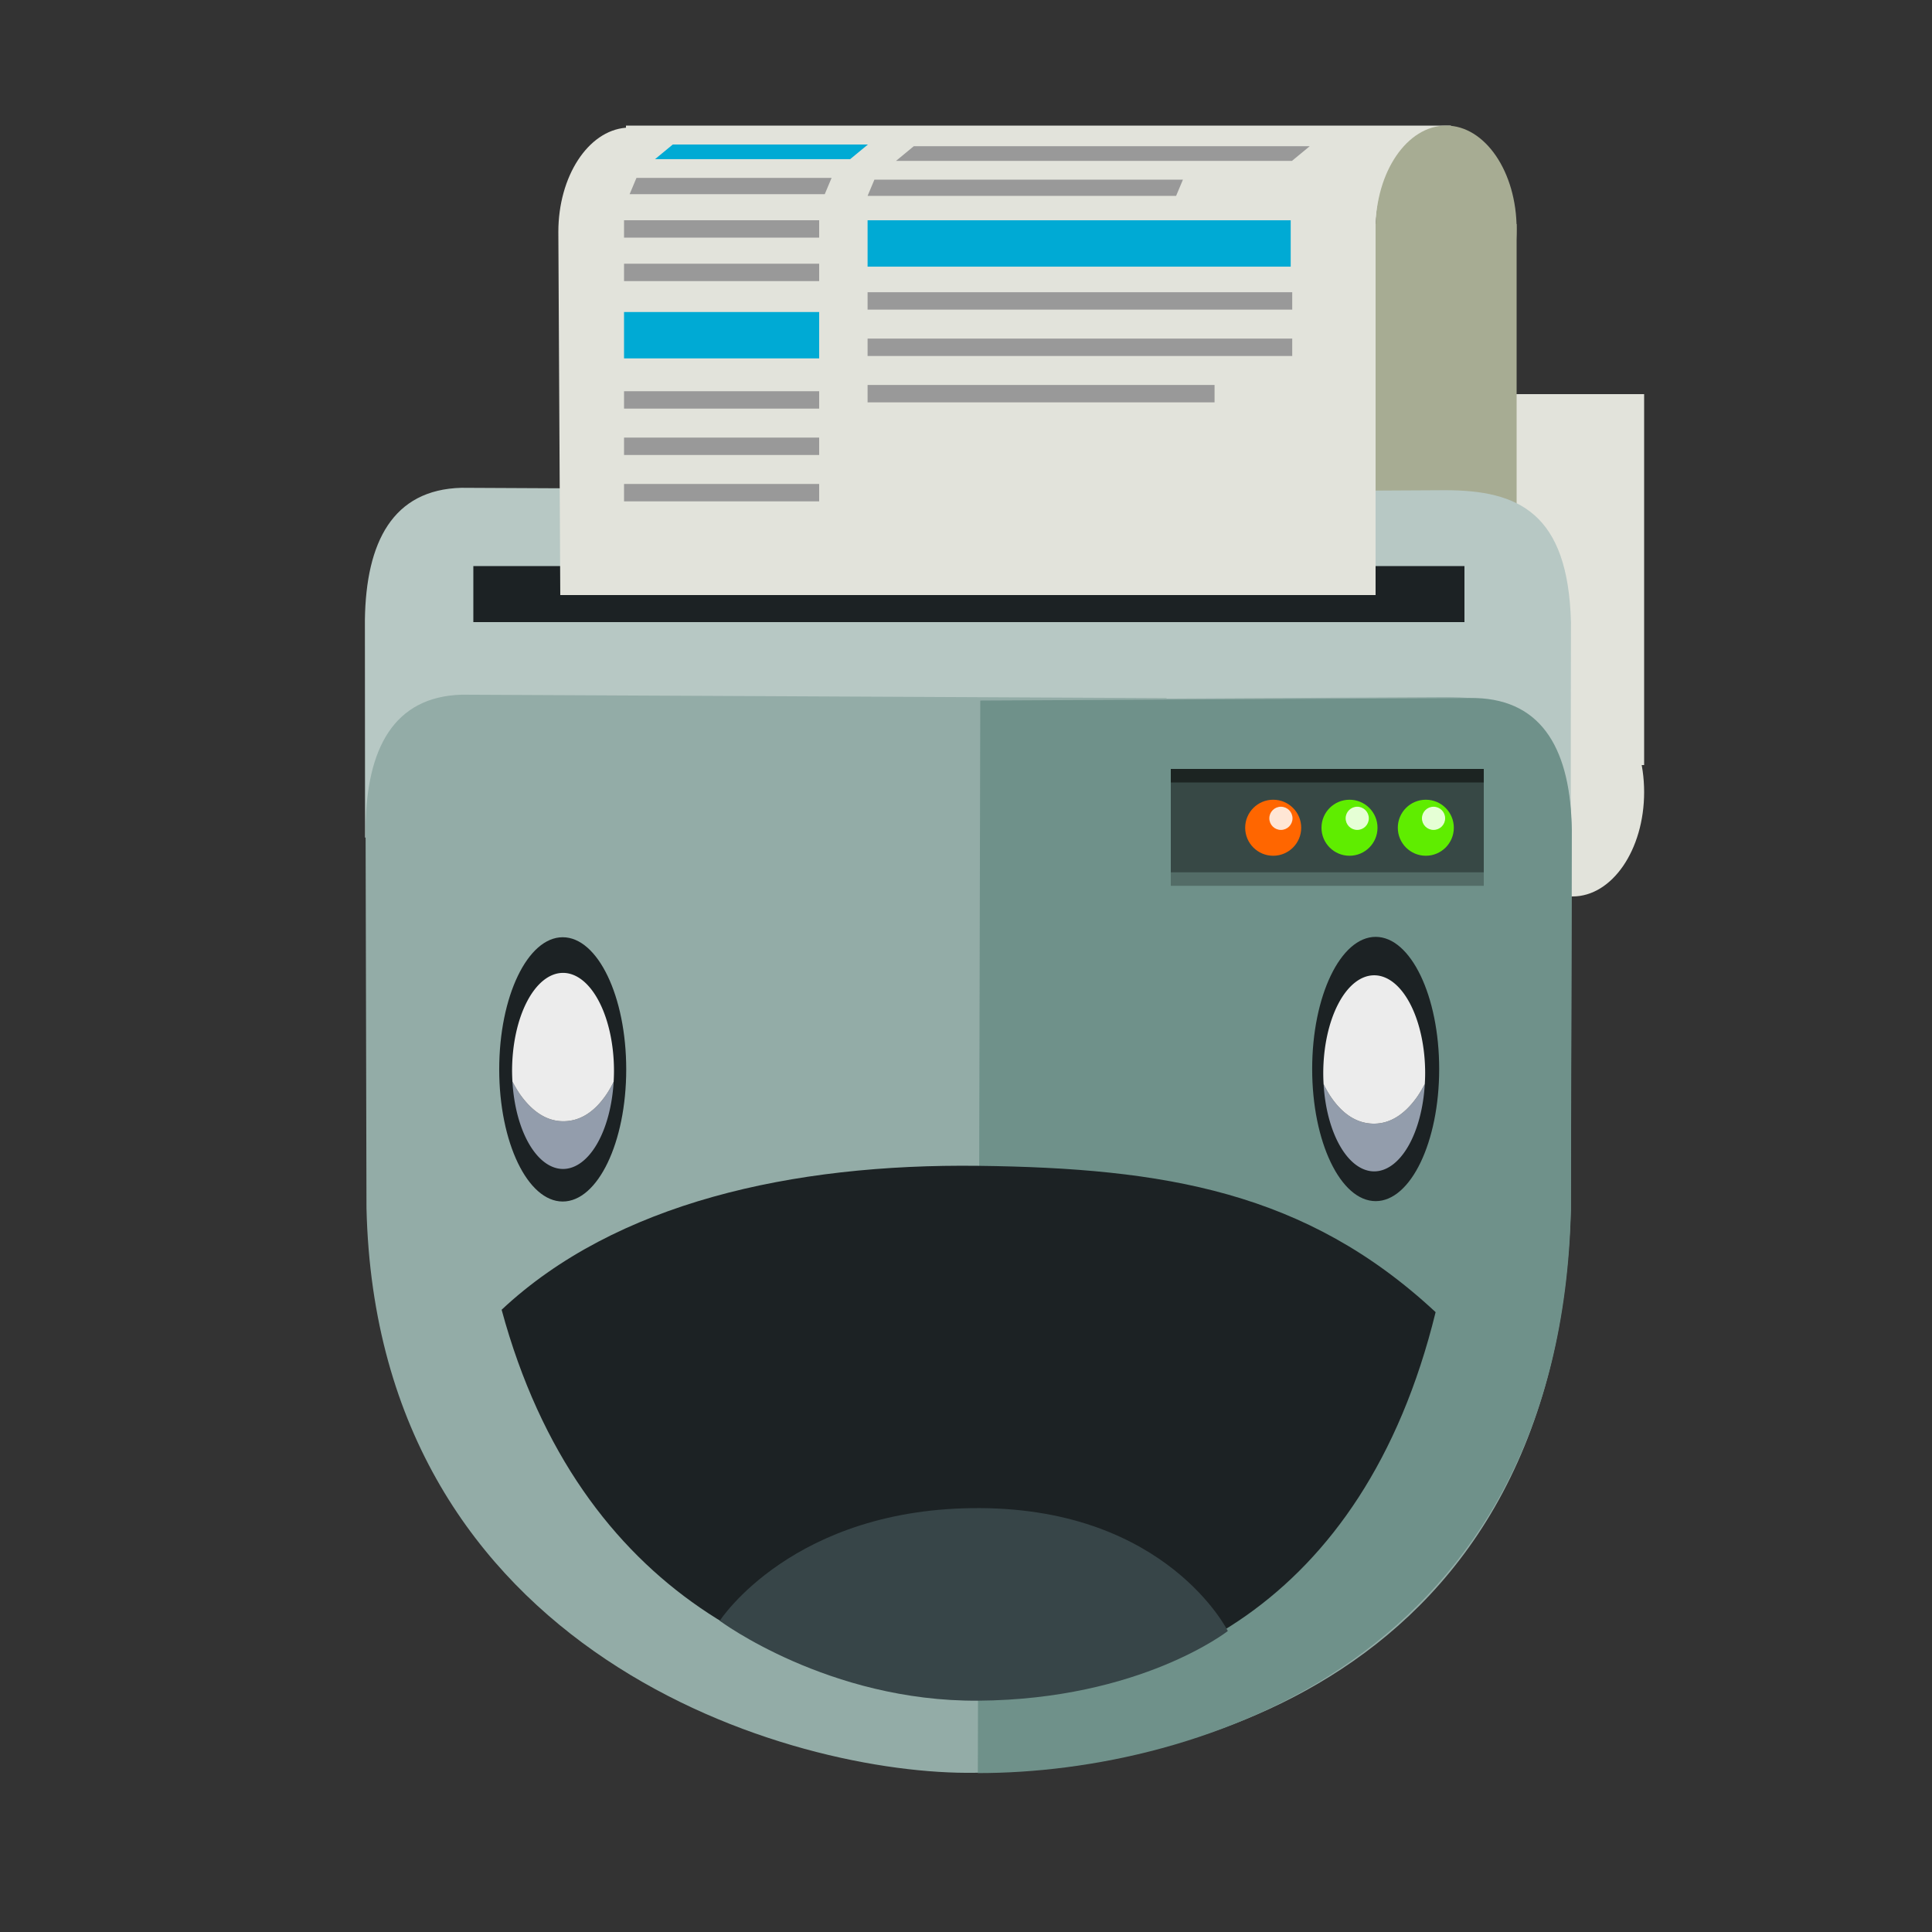 <?xml version="1.0" encoding="UTF-8" standalone="no"?>
<!-- Created with Inkscape (http://www.inkscape.org/) -->

<svg
   xmlns:dc="http://purl.org/dc/elements/1.1/"
   xmlns:cc="http://creativecommons.org/ns#"
   xmlns:rdf="http://www.w3.org/1999/02/22-rdf-syntax-ns#"
   xmlns:svg="http://www.w3.org/2000/svg"
   xmlns="http://www.w3.org/2000/svg"
   xmlns:sodipodi="http://sodipodi.sourceforge.net/DTD/sodipodi-0.dtd"
   xmlns:inkscape="http://www.inkscape.org/namespaces/inkscape"
   width="1000"
   height="1000"
   viewBox="0 0 1000 1000"
   id="svg2"
   version="1.1"
   inkscape:version="0.91 r13725"
   sodipodi:docname="RobotIconCV.svg">
  <rect x="0" y="0" width="1000" height="1000" fill="#333333" stroke="none"/>
  <defs
     id="defs4">
    <inkscape:perspective
       sodipodi:type="inkscape:persp3d"
       inkscape:vp_x="0 : 500 : 1"
       inkscape:vp_y="0 : 1000 : 0"
       inkscape:vp_z="1000 : 500 : 1"
       inkscape:persp3d-origin="500 : 333.33333 : 1"
       id="perspective4278" />
    <filter
       style="color-interpolation-filters:sRGB;"
       inkscape:label="Drop Shadow"
       id="filter4774">
      <feFlood
         flood-opacity="0.498"
         flood-color="rgb(0,0,0)"
         result="flood"
         id="feFlood4776" />
      <feComposite
         in="flood"
         in2="SourceGraphic"
         operator="in"
         result="composite1"
         id="feComposite4778" />
      <feGaussianBlur
         in="composite1"
         stdDeviation="7.8"
         result="blur"
         id="feGaussianBlur4780" />
      <feOffset
         dx="2.604"
         dy="19"
         result="offset"
         id="feOffset4782" />
      <feComposite
         in="SourceGraphic"
         in2="offset"
         operator="over"
         result="composite2"
         id="feComposite4784" />
    </filter>
  </defs>
  <sodipodi:namedview
     id="base"
     pagecolor="#ffffff"
     bordercolor="#666666"
     borderopacity="1.0"
     inkscape:pageopacity="0.0"
     inkscape:pageshadow="2"
     inkscape:zoom="0.35355339"
     inkscape:cx="456.22388"
     inkscape:cy="539.16179"
     inkscape:document-units="px"
     inkscape:current-layer="layer1"
     showgrid="false"
     units="px"
     showguides="true"
     inkscape:guide-bbox="true"
     inkscape:window-width="1463"
     inkscape:window-height="760"
     inkscape:window-x="-8"
     inkscape:window-y="-8"
     inkscape:window-maximized="1"
     inkscape:snap-others="false"
     inkscape:snap-nodes="false"
     inkscape:snap-to-guides="false" />
  <g
     inkscape:label="Layer 1"
     inkscape:groupmode="layer"
     id="layer1"
     transform="translate(0,-52.362)">
    <rect
       style="opacity:1;fill:#e2e3db;fill-opacity:1;fill-rule:evenodd;stroke:none;stroke-width:1;stroke-miterlimit:4;stroke-dasharray:none;stroke-opacity:1"
       id="rect4202-0"
       width="422"
       height="192"
       x="429"
       y="256.362" />
    <rect
       style="opacity:1;fill:#a7ac93;fill-opacity:1;fill-rule:evenodd;stroke:none;stroke-width:1;stroke-miterlimit:4;stroke-dasharray:none;stroke-opacity:1"
       id="rect4202-4"
       width="422"
       height="274"
       x="363"
       y="168.362" />
    <ellipse
       style="opacity:1;fill:#e2e3db;fill-opacity:1;fill-rule:evenodd;stroke:none;stroke-width:1;stroke-miterlimit:4;stroke-dasharray:none;stroke-opacity:1"
       id="path4238-5"
       cx="814"
       cy="462.362"
       rx="37"
       ry="54" />
    <path
       style="opacity:1;fill:#b7c8c4;fill-opacity:1;fill-rule:evenodd;stroke:none;stroke-width:1;stroke-miterlimit:4;stroke-dasharray:none;stroke-opacity:1"
       d="m 813.057,425.874 0.076,-51.422 c -0.094,-3.542 -0.284,-6.909 -0.564,-10.107 -0.28,-3.199 -0.651,-6.228 -1.111,-9.1 -0.46,-2.872 -1.01,-5.584 -1.645,-8.145 -0.635,-2.561 -1.355,-4.97 -2.158,-7.236 -0.803,-2.266 -1.689,-4.389 -2.654,-6.377 -0.966,-1.988 -2.01,-3.842 -3.133,-5.568 -1.122,-1.726 -2.321,-3.325 -3.594,-4.805 -1.273,-1.48 -2.621,-2.841 -4.039,-4.092 -1.418,-1.251 -2.908,-2.39 -4.465,-3.428 -1.557,-1.037 -3.183,-1.972 -4.873,-2.812 -1.69,-0.84 -3.446,-1.586 -5.264,-2.246 -1.818,-0.66 -3.697,-1.233 -5.637,-1.729 -3.879,-0.991 -7.995,-1.669 -12.324,-2.1 -4.329,-0.43 -8.872,-0.613 -13.605,-0.613 l -144.598,0.777 0,-0.246 -364.682,-1.775 c -2.216,0.06 -4.347,0.222 -6.396,0.482 -2.049,0.261 -4.017,0.619 -5.904,1.074 -1.887,0.455 -3.693,1.005 -5.422,1.648 -1.729,0.643 -3.379,1.38 -4.953,2.205 -1.574,0.825 -3.072,1.739 -4.496,2.74 -1.424,1.001 -2.775,2.088 -4.053,3.258 -1.278,1.17 -2.482,2.424 -3.617,3.758 -1.135,1.333 -2.202,2.746 -3.199,4.236 -0.997,1.49 -1.926,3.058 -2.789,4.699 -0.863,1.641 -1.658,3.357 -2.391,5.143 -1.465,3.572 -2.676,7.427 -3.645,11.539 -0.969,4.112 -1.695,8.482 -2.199,13.086 -0.504,4.603 -0.784,9.44 -0.855,14.484 l 0.078,112.67 624.111,0 z"
       id="path4183"
       inkscape:connector-curvature="0"
       sodipodi:nodetypes="ccsssssssssssssccccsssssssssssscccc" />
    <path
       style="fill:#93aca7;fill-rule:evenodd;stroke:none;stroke-width:1px;stroke-linecap:butt;stroke-linejoin:miter;stroke-opacity:1;fill-opacity:1"
       d="m 189.225,480.284 0.465,197.406 c 5.41,231.766 220.264,293.838 315.228,292.258 86.386,-1.437 300.203,-34.6 308.106,-291.013 l 0.465,-197.403 C 811.982,424.861 786.29,413.174 748.423,413.174 l -144.598,0.776 0,-0.246 -364.681,-1.775 c -35.452,0.96 -49.349,27.997 -49.92,68.354 z"
       id="path4684"
       inkscape:connector-curvature="0"
       sodipodi:nodetypes="ccsccccccc" />
    <path
       style="fill:#6f918a;fill-rule:evenodd;stroke:none;stroke-width:1px;stroke-linecap:butt;stroke-linejoin:miter;stroke-opacity:1;fill-opacity:1"
       d="m 763.649,413.663 c 35.452,0.96 49.349,27.997 49.92,68.354 l -0.466,196.578 C 807.693,910.361 620.583,970.183 506.124,970.103 l 1.259,-555.137 256.265,-1.303 z"
       id="path4684-3"
       inkscape:connector-curvature="0"
       sodipodi:nodetypes="ccccccc" />
    <path
       style="fill:#1c2224;fill-opacity:1;fill-rule:evenodd;stroke:none;stroke-width:1px;stroke-linecap:butt;stroke-linejoin:miter;stroke-opacity:1"
       d="m 506.404,655.79 c -96.443,-1.169 -187.743,19.181 -246.763,74.493 40.399,149.095 151.526,195.965 245.421,198.345 93.895,2.38 200.388,-43.751 238.009,-197.097 -66.94,-62.364 -140.225,-74.572 -236.668,-75.741 z"
       id="path4686"
       inkscape:connector-curvature="0"
       sodipodi:nodetypes="zczcz" />
    <ellipse
       style="opacity:1;fill:#1c2224;fill-opacity:1;fill-rule:evenodd;stroke:none;stroke-width:1;stroke-miterlimit:4;stroke-dasharray:none;stroke-opacity:1"
       id="path4215"
       cx="291.263"
       cy="605.871"
       rx="32.871"
       ry="68.394" />
    <path
       style="opacity:1;fill:#939dac;fill-opacity:1;fill-rule:evenodd;stroke:none;stroke-width:1;stroke-miterlimit:4;stroke-dasharray:none;stroke-opacity:1"
       d="m 317.617,612.308 c -1.069,2.11 -2.21,4.231 -3.561,6.253 -1.561,2.336 -3.316,4.552 -5.282,6.508 -1.965,1.956 -4.138,3.651 -6.54,4.944 -1.201,0.647 -2.458,1.195 -3.773,1.623 -1.315,0.428 -2.69,0.737 -4.124,0.911 -1.768,0.215 -3.466,0.222 -5.096,0.047 -1.63,-0.175 -3.194,-0.529 -4.691,-1.043 -1.497,-0.514 -2.927,-1.186 -4.294,-1.989 -1.367,-0.803 -2.669,-1.74 -3.909,-2.782 -2.481,-2.084 -4.713,-4.594 -6.71,-7.334 -1.657,-2.274 -3.057,-4.75 -4.398,-7.223 a 26.371,50.746 0 0 0 26.182,45.196 26.371,50.746 0 0 0 26.195,-45.111 z"
       id="path4709"
       inkscape:connector-curvature="0" />
    <path
       style="opacity:1;fill:#ececec;fill-opacity:1;fill-rule:evenodd;stroke:none;stroke-width:1;stroke-miterlimit:4;stroke-dasharray:none;stroke-opacity:1"
       d="m 291.422,555.927 a 26.371,50.746 0 0 0 -26.37,50.746 26.371,50.746 0 0 0 0.188,5.55 c 1.341,2.473 2.741,4.949 4.398,7.223 1.996,2.74 4.229,5.25 6.71,7.334 1.24,1.042 2.542,1.979 3.909,2.782 1.367,0.803 2.797,1.475 4.294,1.989 1.497,0.514 3.061,0.868 4.691,1.043 1.63,0.175 3.329,0.168 5.096,-0.047 1.434,-0.174 2.808,-0.483 4.124,-0.911 1.315,-0.428 2.573,-0.976 3.773,-1.623 2.401,-1.293 4.574,-2.988 6.54,-4.944 1.965,-1.956 3.721,-4.172 5.282,-6.508 1.351,-2.022 2.492,-4.144 3.561,-6.253 a 26.371,50.746 0 0 0 0.178,-5.635 26.371,50.746 0 0 0 -26.373,-50.746 z"
       id="path4688"
       inkscape:connector-curvature="0" />
    <ellipse
       style="opacity:1;fill:#1c2224;fill-opacity:1;fill-rule:evenodd;stroke:none;stroke-width:1;stroke-miterlimit:4;stroke-dasharray:none;stroke-opacity:1"
       id="path4215-9"
       cx="712.048"
       cy="605.673"
       rx="32.871"
       ry="68.394" />
    <path
       inkscape:connector-curvature="0"
       style="opacity:1;fill:#939dac;fill-opacity:1;fill-rule:evenodd;stroke:none;stroke-width:1;stroke-miterlimit:4;stroke-dasharray:none;stroke-opacity:1"
       d="m 685.095,613.555 c 1.069,2.11 2.21,4.231 3.561,6.253 1.561,2.336 3.316,4.552 5.282,6.508 1.965,1.956 4.138,3.651 6.54,4.944 1.201,0.647 2.458,1.195 3.773,1.623 1.315,0.428 2.69,0.737 4.124,0.911 1.768,0.215 3.466,0.222 5.096,0.047 1.63,-0.175 3.194,-0.529 4.691,-1.043 1.497,-0.514 2.927,-1.186 4.294,-1.989 1.367,-0.803 2.669,-1.74 3.909,-2.782 2.481,-2.084 4.713,-4.594 6.71,-7.334 1.657,-2.274 3.057,-4.75 4.398,-7.223 a 26.371,50.746 0 0 1 -26.182,45.196 26.371,50.746 0 0 1 -26.195,-45.111 z"
       id="path4709-6" />
    <path
       inkscape:connector-curvature="0"
       style="opacity:1;fill:#ececec;fill-opacity:1;fill-rule:evenodd;stroke:none;stroke-width:1;stroke-miterlimit:4;stroke-dasharray:none;stroke-opacity:1"
       d="m 711.291,557.174 a 26.371,50.746 0 0 1 26.37,50.746 26.371,50.746 0 0 1 -0.188,5.55 c -1.341,2.473 -2.741,4.949 -4.398,7.223 -1.996,2.74 -4.229,5.25 -6.71,7.334 -1.24,1.042 -2.542,1.979 -3.909,2.782 -1.367,0.803 -2.797,1.475 -4.294,1.989 -1.497,0.514 -3.061,0.868 -4.691,1.043 -1.63,0.175 -3.329,0.168 -5.096,-0.047 -1.434,-0.174 -2.808,-0.483 -4.124,-0.911 -1.315,-0.428 -2.573,-0.976 -3.773,-1.623 -2.401,-1.293 -4.574,-2.988 -6.54,-4.944 -1.966,-1.956 -3.721,-4.172 -5.282,-6.508 -1.351,-2.022 -2.492,-4.144 -3.561,-6.253 a 26.371,50.746 0 0 1 -0.178,-5.635 26.371,50.746 0 0 1 26.373,-50.746 z"
       id="path4688-1" />
    <path
       style="fill:#374548;fill-opacity:1;fill-rule:evenodd;stroke:none;stroke-width:1px;stroke-linecap:butt;stroke-linejoin:miter;stroke-opacity:1"
       d="m 507.366,832.956 c 96.884,0.53 128.153,63.622 128.153,63.622 0,0 -45.227,35.449 -129.213,36.053 -77.464,0.557 -133.758,-41.354 -133.758,-41.354 0,0 37.934,-58.851 134.818,-58.32 z"
       id="path4739"
       inkscape:connector-curvature="0"
       sodipodi:nodetypes="zcscz" />
    <rect
       style="opacity:1;fill:#1c2224;fill-opacity:1;fill-rule:evenodd;stroke:none;stroke-width:1;stroke-miterlimit:4;stroke-dasharray:none;stroke-opacity:1"
       id="rect4200"
       width="513"
       height="29"
       x="245"
       y="345.362" />
    <path
       style="opacity:1;fill:#e2e3db;fill-opacity:1;fill-rule:evenodd;stroke:none;stroke-width:1;stroke-miterlimit:4;stroke-dasharray:none;stroke-opacity:1"
       d="m 324,65 0,1.104 C 304.378,67.654 289.009,91.32 289,120 c 0,0 1,188.524 1,188 l 422,0 0,-188 c 0,-29.823 16.565,-54 37,-54 0.667,0.022 1.334,0.071 2,0.146 L 751,65 Z"
       transform="translate(0,52.362)"
       id="rect4294"
       inkscape:connector-curvature="0"
       sodipodi:nodetypes="cccccccccc" />
    <ellipse
       style="opacity:1;fill:#a7ac93;fill-opacity:1;fill-rule:evenodd;stroke:none;stroke-width:1;stroke-miterlimit:4;stroke-dasharray:none;stroke-opacity:1"
       id="path4238-2"
       cx="748.5"
       cy="170.862"
       rx="36.5"
       ry="53.5" />
    <rect
       style="opacity:1;fill:#999999;fill-opacity:1;fill-rule:evenodd;stroke:none;stroke-width:1;stroke-miterlimit:4;stroke-dasharray:none;stroke-opacity:1"
       id="rect4316"
       width="101"
       height="9"
       x="323"
       y="166.362" />
    <rect
       style="opacity:1;fill:#999999;fill-opacity:1;fill-rule:evenodd;stroke:none;stroke-width:1;stroke-miterlimit:4;stroke-dasharray:none;stroke-opacity:1"
       id="rect4316-4"
       width="101"
       height="9"
       x="323"
       y="278.862" />
    <rect
       style="opacity:1;fill:#999999;fill-opacity:1;fill-rule:evenodd;stroke:none;stroke-width:1;stroke-miterlimit:4;stroke-dasharray:none;stroke-opacity:1"
       id="rect4316-6"
       width="101"
       height="9"
       x="323"
       y="254.862" />
    <rect
       style="opacity:1;fill:#999999;fill-opacity:1;fill-rule:evenodd;stroke:none;stroke-width:1;stroke-miterlimit:4;stroke-dasharray:none;stroke-opacity:1"
       id="rect4316-8"
       width="101"
       height="9"
       x="323"
       y="302.862" />
    <rect
       style="opacity:1;fill:#999999;fill-opacity:1;fill-rule:evenodd;stroke:none;stroke-width:1;stroke-miterlimit:4;stroke-dasharray:none;stroke-opacity:1"
       id="rect4316-3"
       width="101"
       height="9"
       x="323"
       y="188.862" />
    <rect
       style="opacity:1;fill:#00aad4;fill-opacity:1;fill-rule:evenodd;stroke:none;stroke-width:1;stroke-miterlimit:4;stroke-dasharray:none;stroke-opacity:1"
       id="rect4316-6-4"
       width="101"
       height="24"
       x="323"
       y="213.862" />
    <path
       style="opacity:1;fill:#999999;fill-opacity:1;fill-rule:evenodd;stroke:none;stroke-width:1;stroke-miterlimit:4;stroke-dasharray:none;stroke-opacity:1"
       d="m 329.429,144.448 101,0 -3.536,8.414 -101,0 z"
       id="rect4316-65"
       inkscape:connector-curvature="0"
       sodipodi:nodetypes="ccccc" />
    <path
       style="opacity:1;fill:#00aad4;fill-opacity:1;fill-rule:evenodd;stroke:none;stroke-width:1;stroke-miterlimit:4;stroke-dasharray:none;stroke-opacity:1"
       d="m 348.237,127.155 101,0 -9.192,7.586 -101,0 z"
       id="rect4316-65-4"
       inkscape:connector-curvature="0"
       sodipodi:nodetypes="ccccc" />
    <path
       style="opacity:1;fill:#00aad4;fill-opacity:1;fill-rule:evenodd;stroke:none;stroke-width:1;stroke-miterlimit:4;stroke-dasharray:none;stroke-opacity:1"
       d="m 449.061,166.378 219.006,0 0,24 -219.006,0 z"
       id="rect4316-6-4-2"
       inkscape:connector-curvature="0" />
    <path
       style="opacity:1;fill:#999999;fill-opacity:1;fill-rule:evenodd;stroke:none;stroke-width:1;stroke-miterlimit:4;stroke-dasharray:none;stroke-opacity:1"
       d="m 452.596,145.341 159.69,0 -3.536,8.414 -159.69,0 z"
       id="rect4316-65-0"
       inkscape:connector-curvature="0"
       sodipodi:nodetypes="ccccc" />
    <path
       style="opacity:1;fill:#999999;fill-opacity:1;fill-rule:evenodd;stroke:none;stroke-width:1;stroke-miterlimit:4;stroke-dasharray:none;stroke-opacity:1"
       d="m 472.96,128.048 204.945,0 -9.192,7.586 -204.945,0 z"
       id="rect4316-65-4-0"
       inkscape:connector-curvature="0"
       sodipodi:nodetypes="ccccc" />
    <rect
       style="opacity:1;fill:#999999;fill-opacity:1;fill-rule:evenodd;stroke:none;stroke-width:1;stroke-miterlimit:4;stroke-dasharray:none;stroke-opacity:1"
       id="rect4316-4-7"
       width="219.794"
       height="9"
       x="449.061"
       y="227.618" />
    <rect
       style="opacity:1;fill:#999999;fill-opacity:1;fill-rule:evenodd;stroke:none;stroke-width:1;stroke-miterlimit:4;stroke-dasharray:none;stroke-opacity:1"
       id="rect4316-6-5"
       width="219.794"
       height="9"
       x="449.061"
       y="203.618" />
    <rect
       style="opacity:1;fill:#999999;fill-opacity:1;fill-rule:evenodd;stroke:none;stroke-width:1;stroke-miterlimit:4;stroke-dasharray:none;stroke-opacity:1"
       id="rect4316-8-5"
       width="179.593"
       height="9"
       x="449.061"
       y="251.618" />
    <rect
       style="opacity:1;fill:#374845;fill-opacity:1;fill-rule:evenodd;stroke:none;stroke-width:1;stroke-miterlimit:4;stroke-dasharray:none;stroke-opacity:1"
       id="rect4453"
       width="162"
       height="54"
       x="606"
       y="450.362" />
    <rect
       style="opacity:1;fill:#1c2422;fill-opacity:1;fill-rule:evenodd;stroke:none;stroke-width:1;stroke-miterlimit:4;stroke-dasharray:none;stroke-opacity:1"
       id="rect4453-8"
       width="162"
       height="7"
       x="606"
       y="-457.362"
       transform="scale(1,-1)" />
    <rect
       style="opacity:1;fill:#536c67;fill-opacity:1;fill-rule:evenodd;stroke:none;stroke-width:1;stroke-miterlimit:4;stroke-dasharray:none;stroke-opacity:1"
       id="rect4453-8-7"
       width="162"
       height="7"
       x="606"
       y="-510.862"
       transform="scale(1,-1)" />
    <g
       id="g4537"
       transform="translate(0,0.562)">
      <circle
         r="14.5"
         cy="480.237"
         cx="659"
         id="path4455-5-6"
         style="opacity:1;fill:#ff6600;fill-opacity:1;fill-rule:evenodd;stroke:none;stroke-width:1;stroke-miterlimit:4;stroke-dasharray:none;stroke-opacity:1" />
      <circle
         r="6"
         cy="475.362"
         cx="663"
         id="path4517"
         style="opacity:1;fill:#ffe6d5;fill-opacity:1;fill-rule:evenodd;stroke:none;stroke-width:1;stroke-miterlimit:4;stroke-dasharray:none;stroke-opacity:1" />
    </g>
    <g
       id="g4580">
      <circle
         r="14.5"
         cy="480.8"
         cx="698.5"
         id="path4455-5-6-4"
         style="opacity:1;fill:#5fed00;fill-opacity:1;fill-rule:evenodd;stroke:none;stroke-width:1;stroke-miterlimit:4;stroke-dasharray:none;stroke-opacity:1" />
      <circle
         r="6"
         cy="475.925"
         cx="702.5"
         id="path4517-2"
         style="opacity:1;fill:#e5ffd5;fill-opacity:1;fill-rule:evenodd;stroke:none;stroke-width:1;stroke-miterlimit:4;stroke-dasharray:none;stroke-opacity:1" />
    </g>
    <g
       id="g4576">
      <circle
         r="14.5"
         cy="480.8"
         cx="738"
         id="path4455-5-6-5"
         style="opacity:1;fill:#5fed00;fill-opacity:1;fill-rule:evenodd;stroke:none;stroke-width:1;stroke-miterlimit:4;stroke-dasharray:none;stroke-opacity:1" />
      <circle
         r="6"
         cy="475.925"
         cx="742"
         id="path4517-3"
         style="opacity:1;fill:#e5ffd5;fill-opacity:1;fill-rule:evenodd;stroke:none;stroke-width:1;stroke-miterlimit:4;stroke-dasharray:none;stroke-opacity:1" />
    </g>
  </g>
</svg>
